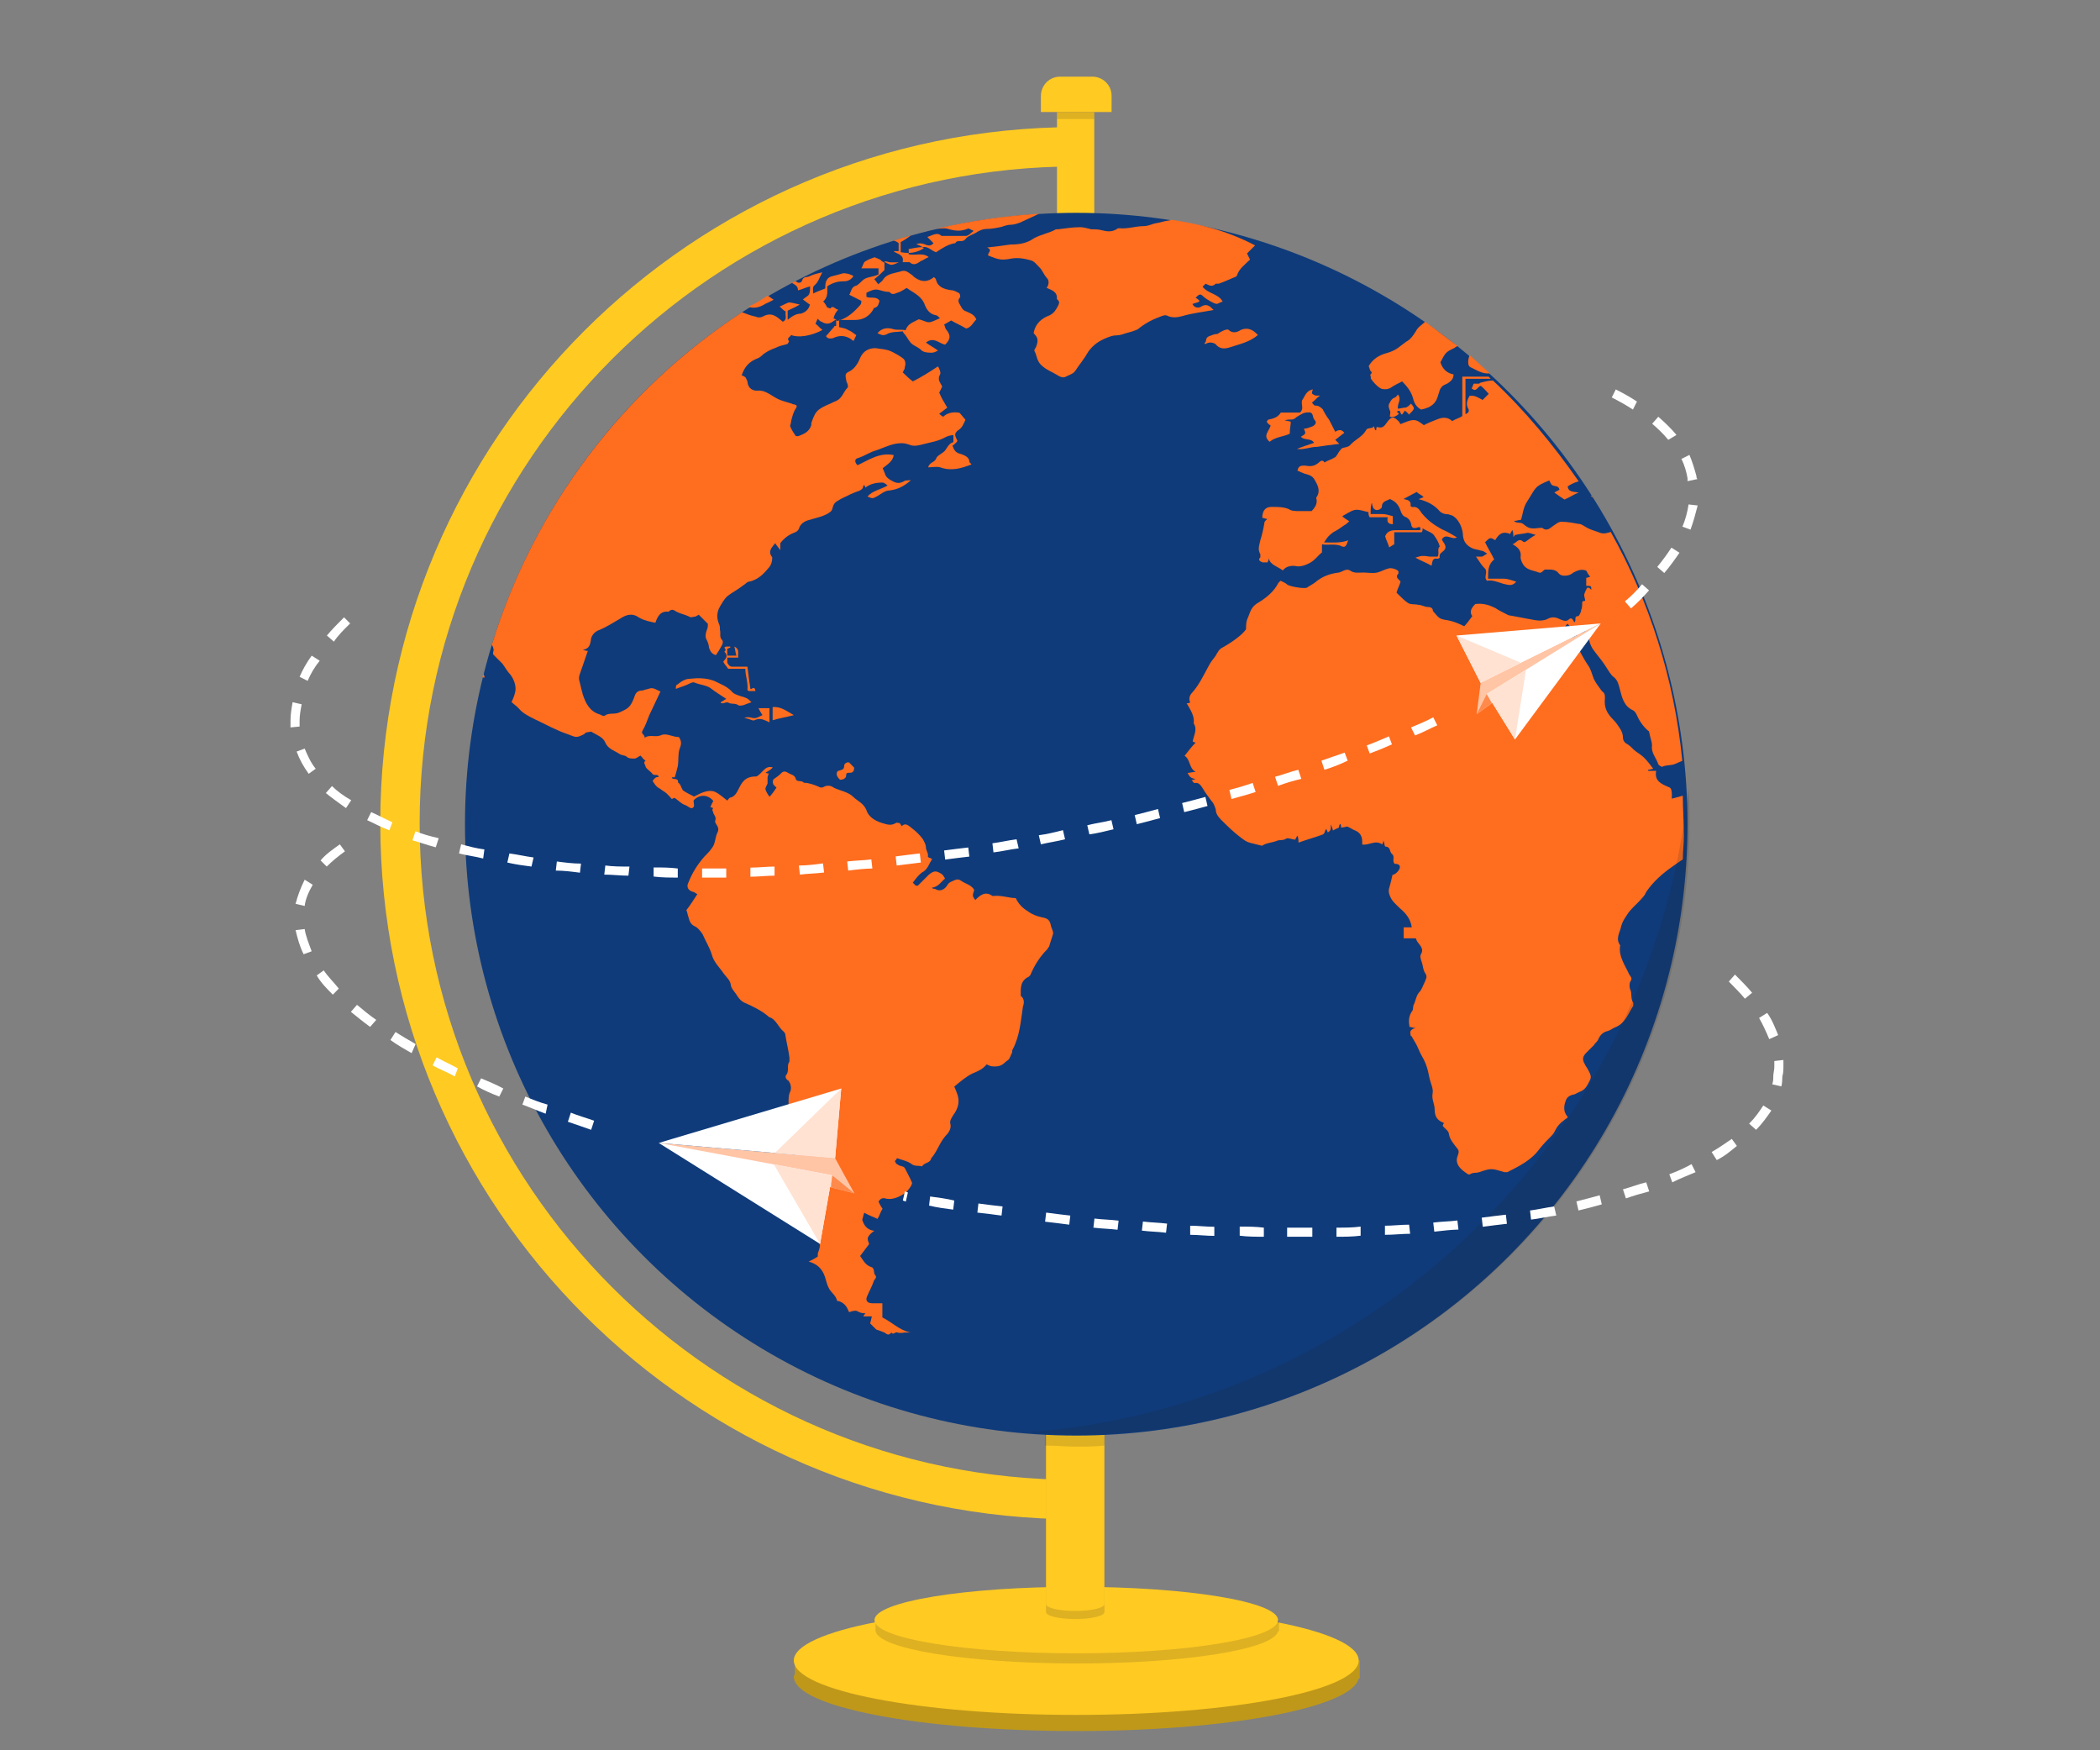 <?xml version="1.0" encoding="utf-8"?>
<!-- Generator: Adobe Illustrator 18.1.1, SVG Export Plug-In . SVG Version: 6.00 Build 0)  -->
<svg version="1.1" id="Layer_1" xmlns="http://www.w3.org/2000/svg" xmlns:xlink="http://www.w3.org/1999/xlink" x="0px" y="0px"
	 viewBox="0 0 1200 1000" enable-background="new 0 0 1200 1000" xml:space="preserve">
<rect x="0" y="0" width="1200" height="1000" fill="#808080" stroke="none"/>
<g id="Layer_1_1_">
	<g>
		<g>
			<path fill="#0095FF" d="M611.5,470.9c-2.3,0.6-4-0.6-5.8-1.7c-0.6-0.6-1.7-0.6-2.9-0.6s-1.2,1.2-1.7,1.2c-2.3,1.2-3.5,4-6.3,4
				c-0.6,0-1.2,0.6-1.7,0c-1.2-0.6-2.9-1.2-4-2.3c-0.6-0.6-0.6-1.7-0.6-2.3c-4.6-0.6-5.2-1.2-6.9-4c2.3,0.6,4,1.7,6.3,0
				c1.7-1.2,3.5,1.7,5.8,0.6c1.7-1.2,4-1.2,6.3-1.7c0.6,1.2,1.2,1.7,2.3,2.9c-0.6-2.3,2.3-2.9,3.5-4.6c0,0.6,0.6,1.7,0.6,1.7
				c4.6,0,8.6,0,13.3,0c-1.2,0.6-1.7,1.2-1.7,1.7c-0.6-1.2-1.2-0.6-2.3,0c-0.6,0-1.7,0.6-2.3,0c-2.3-1.7-5.2-0.6-8.1-1.2
				c0.6,1.2,0.6,1.7,1.2,1.7c2.9,1.2,5.8,3.5,9.8,4c-1.2,0.6-1.7,0.6-2.9,0.6"/>
			<path fill="#0095FF" d="M593.7,475.5c-0.6,0-1.2,0-1.7-0.6c-0.6-0.6-1.2-0.6-1.7-0.6c-0.6-0.6-1.7-0.6-2.3-1.2
				c-0.6-0.6-1.2-1.7-1.2-2.3c-4-0.6-5.2-1.2-6.9-4.6l-1.7-2.9l3.5,0.6c0.6,0,1.2,0,1.7,0.6c1.7,0.6,2.3,0.6,3.5,0s2.9-0.6,4,0
				c1.2,0.6,1.7,0.6,2.3,0c1.7-0.6,2.9-1.2,4.6-1.2c0.6,0,1.2,0,1.7-0.6h1.2l0.6,0.6h1.2l0,0c0.6-0.6,1.2-0.6,1.2-1.2l1.7-4l1.7,4.6
				h16.1l-6.9,6.3l-0.6-1.2c0,0,0,0-0.6,0c-0.6,0.6-2.9,0.6-4,0c-0.6-0.6-1.2-0.6-2.3-0.6c1.7,1.2,4,1.7,6.3,2.3l7.5,1.2l-10.4,2.9
				l0.6-1.2c-0.6,0-0.6,0-1.2-0.6v0.6c-3.5,1.2-5.8-0.6-7.5-2.3c0,0,0,0-0.6,0l0.6,4l-2.3-2.9l0,0c-0.6,0.6-1.2,1.2-1.7,1.7
				c-1.2,1.2-2.3,2.3-5.2,2.9C594.8,475.5,594.2,475.5,593.7,475.5z M587.9,467.4h0.6h1.2l0.6,1.2c0,0.6,0,0.6,0,1.2v0.6
				c0,0,1.2,0.6,1.7,0.6c0.6,0.6,1.7,0.6,2.3,1.2h0.6c1.2,0,1.7-0.6,2.9-1.7c0.6-0.6,1.7-1.7,2.3-2.3l0,0l-1.2-1.7
				c-0.6,0-0.6,0-1.2,0c-1.2,0-2.9,0.6-4,1.2c-1.7,1.2-3.5,0.6-5.2,0c-0.6,0-0.6-0.6-1.2-0.6l0,0
				C588.5,467.4,587.9,467.4,587.9,467.4z"/>
		</g>
		<g>
			<rect x="604" y="64" fill="#FFCA22" width="21.3" height="70.3"/>
		</g>
		<g>
			<path fill="#BF981A" d="M776.4,948.7h-8.1c-20.7-12.7-81.8-21.9-153.3-21.9s-132.6,9.2-153.3,21.9h-7.5v7.5
				c0,0.6-0.6,1.2-0.6,1.7c0,17.3,72,31.1,161.4,31.1c86.5,0,157.3-13.3,161.4-30h0.6v-10.4H776.4z"/>
		</g>
		<g>
			<ellipse fill="#FFCA22" cx="615" cy="948.7" rx="161.4" ry="31.1"/>
		</g>
		<g>
			<g>
				<path fill="#FFCA22" d="M615,868c-219,0-397.7-178.1-397.7-397.7S395.4,72.6,615,72.6v22.5c-206.9,0-375.2,168.3-375.2,375.2
					S408.1,845.5,615,845.5V868z"/>
			</g>
		</g>
		<g>
			<g opacity="0.15">
				<path fill="#231F20" d="M730.3,925.6h-5.8c-15-7.5-58.2-13.3-109.5-13.3c-51.3,0-94.5,5.8-109.5,13.3h-5.2v4.6
					c0,0.6,0,0.6,0,1.2c0,10.4,51.3,19,115.3,19c61.7,0,112.4-8.1,114.7-18.4h0.6v-6.3H730.3z"/>
			</g>
			<g>
				<ellipse fill="#FFCA22" cx="615" cy="925.6" rx="115.3" ry="19"/>
			</g>
		</g>
		<g opacity="0.15">
			<path fill="#231F20" d="M597.7,819v102c0,2.3,7.5,4,16.7,4c9.2,0,16.7-1.7,16.7-4V819H597.7z"/>
		</g>
		<g>
			<path fill="#FFCA22" d="M597.7,814.4v102c0,2.3,7.5,4,16.7,4c9.2,0,16.7-1.7,16.7-4v-102H597.7z"/>
		</g>
		<g>
			<path fill="#FFCA22" d="M634.6,64h-39.8v-9.2c0-5.8,4.6-11,11-11h18.4c5.8,0,11,4.6,11,11V64H634.6z"/>
		</g>
		<g opacity="0.15">
			<path fill="#231F20" d="M597.7,825.9c5.8,0,11,0.6,16.7,0.6s11.5,0,16.7-0.6v-11.5h-34v11.5H597.7z"/>
		</g>
		<g opacity="0.15">
			<rect x="604" y="64" fill="#231F20" width="21.3" height="4"/>
		</g>
		<g>
			<circle fill="#0F3B7A" cx="615" cy="470.9" r="349.3"/>
		</g>
		<g>
			<path fill="#FF6D1F" d="M501.4,147.6c-0.6,0-1.2-0.6-1.7-0.6c-1.7,0.6-3.5,1.2-5.2,2.3c-1.2,0.6-1.2,2.3-2.3,4c4,0,6.9,0,9.8,0
				c0,1.7,0,2.9,0,3.5c-3.5,1.7-6.9,1.2-9.2,3.5c-1.2,1.2-2.3,2.3-3.5,2.9c-2.9,0.6-2.9,3.5-4,5.2c2.3,1.2,4.6,2.3,6.9,3.5
				c0,0.6,0,1.7-0.6,2.3c-3.5,4-7,7.1-11.3,8.6c3.1,0,5.7,0,8.4,0c4,0,7.5-1.7,9.8-5.2c0.6-0.6,0.6-1.7,1.2-1.7
				c2.3-0.6,2.3-2.3,2.9-4c-1.7-2.9-5.2-1.2-7.5-2.3c0-1.2,0-1.7,0-2.3c2.3-1.2,4.6-2.3,6.9-1.7c2.3,0.6,4,1.2,6.3,1.2
				c1.7,2.3,3.5,0.6,5.8,0c1.2-0.6,2.3-1.2,4-2.3c4,2.9,8.6,4.6,10.4,9.8c1.2,2.9,2.9,5.2,6.3,5.8c0.6,0,1.2,0.6,2.3,1.7
				c-2.9,1.2-4.6,2.3-6.3,2.3c-1.7,0-3.5-1.2-5.8-1.7c-2.9,1.7-6.3,2.3-7.5,6.3c-2.3-0.6-4.6,0-6.9-0.6c-3.5-1.2-6.9-0.6-9.2,2.3
				c1.7,0.6,2.9,1.7,5.2,0.6c2.9-1.7,6.3-1.2,9.2-1.7c0.6,1.2,1.2,1.7,1.7,2.3c1.2,1.7,2.3,4,4,5.2c1.7,1.2,3.5,1.7,5.2,3.5
				c1.7,1.2,4,1.2,5.8,1.2c1.2,0,2.3-0.6,3.5-1.2c-2.3-1.7-4.6-2.9-6.9-4.6c4.6-3.5,7.5,0.6,11,1.2c2.9-2.9,3.5-5.2,0.6-8.6
				c-0.6-0.6-0.6-1.7-1.2-2.9c1.2-0.6,2.9-1.7,4-2.3c2.9,1.7,5.8,2.9,8.6,4.6c2.9-0.6,4-3.5,5.8-5.2c-1.2-2.9-3.5-3.5-5.8-4.6
				c-2.3-0.6-2.9-2.9-4-4.6c-0.6-1.2-0.6-2.3,0.6-3.5c0-0.6,0-1.7-0.6-2.3c-1.2-0.6-2.9-1.7-4.6-1.7c-4-0.6-7.5-1.7-8.6-5.8
				c0-0.6-0.6-1.2-1.2-1.7c-3.5,2.9-6.9,2.9-10.4,0.6c-1.2-0.6-1.7-1.7-2.9-2.3c-1.7-1.2-2.9-2.3-5.2-1.7c-3.5,1.2-8.1,1.2-10.4,4.6
				c-0.6,1.2-1.7,1.7-2.9,2.9c-0.6-0.6-1.2-1.7-2.3-2.9c2.3-1.7,4-3.5,5.8-5.2c0-2.1,0-3.2,0-4.2c-0.6-0.4-1.2-0.7-1.7-1
				C503.2,148.1,502,148.1,501.4,147.6z"/>
			<path fill="#FF6D1F" d="M477.8,183c0,1.1,0,2.1,0,3.2c-0.6,0-1.2,0-1.2,0.6c-1.7,1.7-2.9,3.5-4.6,5.2c0.6,1.2,1.7,1.7,4,1.2
				c3.5-1.7,6.9-1.7,10.4,0.6l0.6,0.6c0,0,0.6,0,0.6,0.6c0.6-1.2,1.2-2.3,1.7-3.5c-1.7-1.2-2.9-2.3-4.6-2.9
				c-1.7-1.2-3.5-1.2-5.2-1.7c0-1.6,0-2.7,0-3.8c-0.4,0.1-0.8,0.2-1.2,0.3C478.2,183.2,478,183.1,477.8,183z"/>
			<path fill="#FF6D1F" d="M477.2,182.7c0.2,0.1,0.4,0.2,0.6,0.3c0-0.1,0-0.2,0-0.3C477.6,182.7,477.4,182.7,477.2,182.7z"/>
			<path fill="#FF6D1F" d="M479,176.9c-1.7,0-2.9-2.9-4.6-0.6c0,0-1.2-0.6-1.7-0.6c-0.6-1.2-1.2-2.3-2.3-3.5
				c2.9-2.3,2.3-5.8,2.3-8.6c3.5-2.3,6.3-2.9,9.8-2.9c2.3,0,4-1.2,5.2-2.9c-1.7-1.2-4-1.7-5.8-1.7c-2.3,0.6-4,1.2-6.3,1.7
				c-2.9,0.6-4,2.9-4,5.8c0,0.6,0,1.2,0,1.2c-2.9,1.2-4.6,1.7-6.9,2.9c0-1.7-0.6-3.5,0.6-4.6c2.3-1.7,2.9-4.6,4.6-7.5
				c-2.9,0.6-5.2,1.2-7.5,2.3c-1.2,0.6-3.5,0-4,2.3c-0.6,1.7-2.3,1.7-3.5,0.6c0,0-0.2,0-0.4-0.2c-0.7,0.3-1.3,0.7-2,1
				c1.6,1,3.5,1.7,3.5,4.3c2.3-0.6,4.6-1.7,6.9-2.3c0,1.7,0,3.5-0.6,4.6s-2.3,1.7-3.5,2.9c1.7,1.2,2.9,2.3,4,2.9
				c-0.6,2.9-2.9,4.6-5.2,5.2c-2.9,0-5.2,1.7-7.5,3.5c0-2.3,0-3.5,0-5.2c2.3-1.2,4-1.7,6.9-3.5c-2.9-0.6-4.6-1.2-6.3-1.2
				c-1.7,0.6-3.5,1.7-5.2,2.3c1.2,1.2,2.3,2.3,3.5,2.9c-0.6,1.7,1.2,4.6-1.7,5.8c-3.5-2.9-6.3-5.8-11.5-2.9c-1.2,0.6-2.9,0.6-4,0
				c-2.6-0.5-5.2-1.5-7.8-2.5c-67.6,44.2-118.9,111.3-143,190.1c0.5,0.6,0.9,1.5,0.9,2c0.6,1.7-0.6,1.7,0,3.5
				c1.7,1.7,3.5,3.5,5.2,5.2c1.7,2.3,2.9,4.6,4.6,6.3c1.7,2.3,2.9,5.2,2.9,8.1c0,2.3-1.2,5.2-2.3,7.5c1.2,1.2,2.9,2.3,4,3.5
				c2.3,2.9,5.8,4.6,9.2,6.3c6.3,2.9,12.1,6.3,19,8.6c4.6,1.7,4.6,2.3,9.2,0c0.6-0.6,1.2-1.2,2.3-1.2c0.6,0,1.7-0.6,2.3,0
				c2.9,1.7,6.3,2.9,7.5,5.8c1.7,4,5.2,4.6,8.6,6.9c1.2,0.6,2.9,0.6,3.5,1.2c1.2,1.2,2.9,1.2,4.6,1.2c1.2,0,2.3-1.2,3.5-1.7
				c1.2,1.2,1.7,2.3,2.9,2.9c-1.7,1.2,0,2.3,0,3.5c0.6,1.2,2.3,2.3,3.5,3.5c1.2,2.3,3.5,0,4,2.3c-1.7,0-2.3,0.6-3.5,2.3
				c1.2,1.7,1.7,2.9,3.5,4c1.2,0.6,2.3,1.7,3.5,2.3c1.7,1.2,2.9,2.9,4,4c1.2-0.6,1.2-0.6,1.7-0.6c1.7,1.2,4,3.5,5.8,4s4,3.5,5.2,0.6
				c0-1.7-0.6-2.9,0-3.5c2.9-2.9,7.5-3.5,11,0.6c-0.6,1.2-1.2,2.3-1.7,3.5c0.6,0,1.2,0.6,1.7,0.6c-1.2,1.2,0,1.7,0,2.9
				c0.6,1.2,1.7,2.3,1.2,4c-0.6,1.2,0.6,2.3,1.2,3.5c0.6,1.2,0.6,2.3,0,3.5c-1.2,2.3-1.2,5.2-2.3,7.5c-1.2,2.3-3.5,4.6-5.2,6.3
				c-4,4.6-6.9,9.2-9.2,15c-1.2,2.3,0,4.6,2.9,5.2c0.6,0,1.7,1.2,2.3,1.2c-2.3,3.5-4,6.3-6.3,9.2c0.6,1.2,0.6,2.3,1.2,4
				c0.6,2.3,1.2,4,3.5,5.2c1.7,0.6,3.5,2.9,4.6,4.6c1.7,4,4,7.5,5.2,11.5c1.2,4.6,4.6,7.5,6.9,11c1.7,2.3,3.5,3.5,4,6.3
				c0,1.7,1.7,3.5,2.9,5.2c1.7,2.9,3.5,4.6,5.2,5.2c5.2,2.3,9.8,4.6,13.8,8.1c4,1.2,5.2,5.8,8.1,8.1c0.6,0.6,1.2,1.2,1.2,2.3
				c0.6,4,1.7,8.1,2.3,12.7c0,0.6,0,1.7,0,2.3c-1.7,2.3,0,5.2-1.7,7.5c-1.2,1.2,0,2.9,1.2,3.5c1.7,2.3,1.7,5.2,0.6,6.9
				c-0.6,1.7-0.6,3.5-0.6,5.2c0,4.6,0,9.2,1.2,13.3c0.6,2.3,0.6,5.2,1.2,7.5c1.2,3.5,1.7,6.9,1.7,10.4c0,2.3,0,5.2,0,7.5
				c0,1.7,1.2,4-1.2,5.2c0.6,3.5-1.2,6.9,2.3,9.8c0.6,0.6,1.2,2.3,0.6,2.9c-1.2,1.7-1.2,2.9,0,4.6c0.6,1.7,0.6,2.9,2.3,4.6
				c2.3,2.3,4.6,4.6,6.9,6.9c-1.7,1.7-2.3,4,0.6,5.8c1.2,1.2,2.3,2.3,2.3,3.5c0,1.2-0.6,2.9-1.2,4.6c0,0.6,0,1.7,0,1.7
				c-1.7,1.2-2.9,1.7-5.2,2.9c6.3,1.7,8.6,5.8,9.8,10.4c0.6,2.3,1.2,4,2.3,5.8c1.2,1.7,3.5,3.5,4,5.8c0,0.6,0.6,0.6,1.2,0.6
				c3.5,1.2,4.6,3.5,5.8,6.3c1.7-0.6,3.5-1.2,4.6-0.6c1.2,0.6,2.3,1.2,4,1.2c1.2,0,2.9,0.6,4.6,1.2c-0.6,1.7-0.6,2.9-1.2,4.6
				c1.2,1.2,2.3,2.3,3.5,3.5c1.7,0.6,3.5,1.2,4.6,1.7c1.2,0.6,2.3,2.3,4,0c1.2,1.7,2.3-0.6,3.5,0c1.7,0.6,3.5,0,4.6,0
				c1.2,0,1.7,0,2.9,0c-6.3-1.2-10.4-5.8-16.1-8.6c0-2.3,0-5.2,0-8.1c-1.2,0-1.7,0-2.9,0c-1.2,0-1.7,0-2.9,0c-2.9,0-4-1.7-2.9-4
				c1.2-2.9,2.9-5.8,4-9.2c0.6-0.6,1.7-1.7,0.6-2.9c-1.2-1.2,0-4-2.3-4.6c-3.5-1.2-4.6-4-6.3-6.3c1.7-2.3,3.5-4.6,5.2-6.9
				c-0.6-1.2-1.2-2.9-0.6-4s1.7-2.3,3.5-3.5c-5.2-0.6-6.3-4.6-6.9-6.3c0.6-1.7,0.6-2.9,1.2-4c2.9,1.7,5.2,2.3,7.5,3.5
				c1.2-1.7,1.7-4,2.9-5.8c-1.2-1.7-1.7-2.9-2.3-4c1.2-2.3,2.9-2.3,4.6-1.7c4,0.6,7.5-1.2,11-3.5c1.2-1.2,4-4.6,3.5-5.8
				c-1.2-2.9-2.9-5.8-4-8.1c-0.6-1.2-2.3-1.2-3.5-1.7c-0.6-0.6-1.2-0.6-1.7-1.2c0,0,0-0.6-0.6-1.2c0.6-0.6,1.2-1.2,1.2-1.7
				c3.5,1.2,6.3,1.7,8.6,3.5c1.7,1.2,3.5,0.6,5.8,1.2c1.2-2.3,4.6-1.7,5.2-4.6c3.5-4,4.6-8.6,8.1-12.7c1.7-1.7,3.5-4,2.9-6.9
				c-0.6-1.7,0.6-3.5,1.7-5.2c2.9-4,4-8.1,1.7-13.3c-0.6-1.2-0.6-1.7-1.2-2.9c3.5-2.9,6.9-5.8,10.4-7.5c2.9-1.2,5.8-2.3,8.1-5.2
				c1.2,0.6,2.3,1.2,4,1.2c1.2,0,2.9,0,4-0.6c1.7-0.6,2.9-2.3,4-2.9c1.2-0.6,1.7-2.9,2.3-4c0.6-0.6,0-1.7,0.6-2.3
				c4-7.5,4.6-16.1,5.8-24.2c0.6-1.7,1.2-4.6-1.2-6.3c0-4-0.6-8.6,4.6-11c0.6-0.6,1.2-1.2,1.2-1.7c2.3-5.2,5.2-9.8,9.2-13.8
				c0.6-0.6,0.6-1.2,1.2-1.7c0.6-2.3,1.7-5.2,2.3-7.5c0-1.2-0.6-2.3-1.2-4c-0.6-3.5-1.7-4.6-5.2-5.2c-2.9-0.6-5.8-1.7-8.1-3.5
				c-2.9-1.7-5.2-4-6.9-7.5c-4,0-8.1-1.7-12.7-1.2h-0.6c-4-2.9-6.9-0.6-9.8,2.3c-1.7-2.3-1.7-2.3-0.6-5.8c-1.7-2.9-5.2-3.5-7.5-5.2
				s-4,0-5.8,0.6c-1.2,0.6-1.7,1.2-2.3,2.3c-1.7,2.3-4,3.5-6.9,1.7c-0.6,0-1.2,0-1.7-0.6c4-0.6,5.2-3.5,7.5-5.2
				c-0.6-1.2-1.2-2.3-2.3-2.9c-2.9-1.7-4-1.7-6.9,0.6c-2.3,2.3-4,4-6.3,6.3c0,0-0.6,0-1.2,0c-0.6-0.6-1.2-1.2-1.7-1.7
				c1.7-2.3,3.5-4.6,5.2-5.8c3.5-1.7,4-5.2,5.8-7.5c-0.6-1.2-2.9-0.6-2.3-2.3c0-1.7-1.2-2.9-1.2-4.6s-1.2-3.5-1.7-4.6
				c-1.7-2.3-4-4.6-6.3-6.3c-1.7-1.2-3.5-3.5-5.8-1.2c-0.6-0.6-0.6-1.2-1.2-1.7c-0.6,0-1.7-0.6-2.3,0c-2.9,1.7-5.2,0.6-7.5,0
				c-4-1.2-8.1-3.5-9.2-7.5c-1.7-4-5.2-5.2-7.5-7.5c-2.9-2.9-7.5-3.5-11-5.2c-1.7-1.2-3.5-1.7-5.8-0.6c-0.6,0.6-2.3,0.6-2.9,0
				c-2.9-1.2-5.8-2.3-8.6-2.3c-1.2-1.7-4,0-4.6-2.3s-2.9-2.3-4.6-3.5c-2.9-1.7-3.5,0.6-5.2,1.7c-0.6,0.6-1.7,1.2-2.3,1.7
				c-1.2,0.6-1.2,2.3-0.6,3.5c0.6,0.6,1.2,1.2,1.7,1.7c-1.2,1.7-2.3,3.5-4,5.2c-1.2-1.7-2.3-3.5-2.3-4.6c0-0.6,0.6-1.7,1.2-2.9
				c0-1.2,0-2.3,0-3.5c0-0.6,0.6-1.7,0.6-2.3c-0.6,0-1.2,0-1.7-0.6c0.6,0,4-2.3,4-2.9c-4.6-1.2-5.8,3.5-9.2,5.2
				c-5.2,0-7.5,1.7-9.8,6.3c-1.2,2.3-2.3,5.2-5.2,5.8c-0.6,0-1.2,1.2-1.7,1.7c-2.3-1.7-4.6-4-7.5-5.2c-4-1.2-8.1,1.2-11.5,2.9
				c-2.3-1.2-4.6-2.3-6.3-3.5c-1.2-1.7-1.2-3.5-2.9-4.6c0.6-2.9-3.5-1.2-3.5-2.9c0.6,0,1.2,0,1.7,0c0.6-2.3,1.2-4,1.7-6.3
				c0.6-3.5,0-7.5,1.2-10.4c1.2-2.9,0.6-4.6-0.6-6.3c-3.5,0-6.9-2.3-9.8-1.2c-3.5,1.7-6.9-0.6-9.8,1.7c0.6-1.7-2.3-2.3-1.2-4
				c1.7-2.9,2.9-6.3,4-9.2c2.3-4.6,4-8.6,6.3-13.3c-4.6-2.3-4.6-2.3-8.1-1.2c-0.6,0-1.7,0.6-2.3,0.6c-2.9,0-4,1.7-4.6,4
				c-2.3,5.8-3.5,6.3-8.6,8.6c-2.9,1.2-5.8,0-8.1,1.7c-0.6,0.6-1.7,0-2.9-0.6c-5.8-1.7-8.1-6.3-9.8-11.5c-0.6-2.3-1.2-4.6-1.7-6.9
				c-0.6-1.7-0.6-2.9,0-4.6c1.7-4.6,2.9-8.6,4.6-13.3c-1.2,0-2.3-0.6-2.9-0.6c2.9-0.6,4-1.7,4.6-5.2c0-2.3,1.7-5.2,5.2-6.3
				c4-1.7,7.5-4,11.5-6.3c3.5-2.3,6.9-3.5,11-0.6c2.9,1.7,6.3,2.3,9.2,2.9c1.2-3.5,2.9-6.9,7.5-6.3c1.7-1.7,2.9-1.2,4.6,0
				c2.3,1.2,5.2,1.7,7.5,2.9c0.6,0.6,1.7,0,2.3,0c1.2,0,1.7-0.6,2.9-1.2c1.7,1.7,3.5,3.5,5.2,5.2c0,1.2,0,2.3-0.6,3.5
				c-0.6,1.7-1.2,4,0,5.8c0.6,1.2,1.2,2.9,1.2,4c0.6,2.3,1.7,4,4,4.6c1.2-1.7,2.3-3.5,3.5-5.8c0.6-1.2,0.6-2.3,0-2.9
				c-1.7-1.7-0.6-3.5-1.2-5.8c0-1.2,0-2.3-0.6-3.5c-1.2-2.9-1.2-5.8,0-8.6c1.2-2.3,2.9-5.2,4.6-6.9c2.9-2.3,6.3-4,9.2-6.3
				c1.2-0.6,2.3-2.3,4-2.3c4.6-1.2,7.5-4,10.4-7.5c1.7-1.7,2.3-4,2.3-6.3c-2.9-3.5,0-5.8,1.7-8.1c0.6,1.2,1.7,2.3,2.9,4
				c0-1.7,0-3.5,0-4c2.3-2.9,4.6-4.6,7.5-5.8c1.7-0.6,2.9-1.2,3.5-3.5c1.2-2.3,3.5-3.5,5.8-4c3.5-1.2,7.5-1.7,11-4
				c0.6-0.6,1.2-0.6,1.7-1.7c1.2-4,1.2-4,5.2-6.3c3.5-1.7,6.9-3.5,10.4-4.6c1.2-0.6,2.3-1.2,2.3-2.9c0,0,0.6,0,0.6-0.6
				c0,0.6,0.6,1.2,0.6,1.7c2.9-2.3,6.3-2.9,9.8-2.9c0.6,0,1.7,0.6,2.9,1.7c-4,2.3-8.6,2.9-11.5,6.3c2.9,1.2,2.9,1.2,5.2,0
				c2.3-1.2,4.6-3.5,7.5-3.5c4.6-0.6,8.1-2.3,12.1-5.8c-1.7,0-3.5,0-4,0.6c-2.3,1.2-4,1.2-6.3,0c-2.3-1.2-4-2.3-4.6-4.6
				c-0.6-1.2-0.6-1.7-1.2-2.9c2.9-2.3,5.8-4,6.3-7.5c-8.1-1.7-14.4,2.9-20.7,5.8c-1.7-1.7-1.7-3.5,0-4c4-1.2,6.9-3.5,11-4.6
				c6.3-2.3,9.2-4,14.4-4c1.7,0,3.5,0.6,5.2,1.2c2.3,0.6,4.6,0,6.9-0.6c4.6-1.2,8.6-1.7,12.7-4c1.2-0.6,2.9-1.2,4.6-1.2
				c0,1.2,0,2.3,0,4c-2.3,0.6-3.5,2.9-4.6,4.6c-1.2,1.7-4.6,2.9-5.2,4.6c-0.6,2.3-4,2.3-4.6,5.2c2.3,0,4.6-0.6,6.9,0
				c6.3,2.3,12.1,0.6,17.9-1.7c-0.6-0.6-1.2-1.2-1.2-1.2c0-2.9-2.9-4-4.6-4.6c-2.3-0.6-3.5-1.2-4.6-3.5c0,0,0-0.6-0.6-1.2
				c1.2-1.2,2.3-1.7,2.9-2.9c-1.7-3.5-1.7-4,0-5.8c2.9-1.7,3.5-4,4.6-6.3c-1.2-1.2-2.3-2.9-3.5-4c-3.5-0.6-6.9,0-9.2,2.3
				c-1.2-0.6-1.7-1.2-2.3-1.7c1.7-1.2,2.9-2.3,4.6-3.5c-1.7-2.9-3.5-5.8-4.6-8.6c0.6-1.2,1.2-2.3,1.7-3.5c-1.2-2.3-2.9-4-1.2-6.9
				c0.6-1.2-0.6-3.5-1.2-4.6c-5.2,3.5-9.8,6.3-14.4,8.6c-2.3-1.7-4-3.5-5.8-5.2c0,0,0.6-0.6,0.6-1.2c0.6-0.6,0.6-1.2,0.6-1.7
				c0.6-1.7,0.6-4-1.2-5.2c-2.3-1.7-4.6-2.9-6.9-4c-2.9-1.2-5.8-1.2-8.6-1.7c-4,0-6.9,1.7-8.6,5.2c-1.2,2.9-2.9,6.3-6.3,8.1
				c-2.9,1.2-2.3,2.3-1.7,5.8c0.6,1.2,1.2,2.9,0.6,3.5c-2.3,2.3-2.9,5.8-6.3,7.5c-1.7,0.6-3.5,1.7-5.2,2.3c-6.3,2.9-6.9,4-9.2,10.4
				c0,0.6,0,0.6,0,1.2c-1.2,4-4.6,5.2-7.5,6.3c-0.6,0-1.7,0-1.7-0.6c-1.2-1.7-2.3-3.5-2.9-5.2c0-0.6,0.6-1.7,0.6-2.9
				c0.6-2.3,1.2-5.2,2.9-7.5c0.6-1.2,0-1.7-0.6-1.7c-0.6-0.6-1.2,0-1.7-0.6c-3.5-1.2-6.9-1.7-10.4-4c-2.9-1.7-5.8-4-9.8-3.5
				c-2.3,0-4.6-1.2-5.2-4c0-1.2-0.6-2.3-1.2-3.5c-0.6-0.6-1.7-1.2-2.3-1.2c1.7-5.2,4.6-8.1,9.2-9.8c1.7-0.6,2.9-2.3,4-2.9
				c1.7-1.2,4-2.3,5.8-2.9c2.3-1.2,4.6-1.7,6.9-2.3c0.6,0,1.2-1.7,1.2-1.7c-1.7-1.7,0.6-2.3,1.2-3.5c4,1.7,11.5,0.6,17.9-2.9
				c-1.7-1.2-2.9-2.9-4-3.5c0.6-1.2,0.6-1.7,1.2-2.9c1.2,1.2,1.7,1.7,2.3,1.7c1.7,1.2,4,1.7,6.3,0c0.6-0.6,1.2-0.6,1.7-1.2
				c0,0,0.2,0,0.5,0c-0.7-0.3-1.3-0.6-1.7-0.6C476.7,179.8,477.8,178.1,479,176.9z"/>
			<path fill="#FF6D1F" d="M479.5,183c0.3-0.1,0.6-0.2,0.8-0.2c-0.3,0-0.5,0-0.8,0C479.5,182.8,479.5,182.9,479.5,183z"/>
			<path fill="#FF6D1F" d="M505.5,149.3c0,0.1,0,0.2,0,0.4c0.9,0.5,1.9,1,2.9,1.4c1.7,0.6,3.5-0.6,5.2-1.2c-1.6,0-3.1,0-4.6,0
				C507.8,149.9,507.2,149.3,505.5,149.3z"/>
			<path fill="#FF6D1F" d="M534.9,144.1c3.5-2.3,6.9-4.6,11-5.2c1.2-2.3,4,0,5.8-2.3c1.2-1.7,3.5-2.3,5.8-3.5c1.7-1.2,4-2.3,6.3-2.3
				c2.9,0,5.8-0.6,8.6-1.2c1.7-0.6,3.5-1.2,5.2-1.2s3.5-0.6,5.2-1.2c3.4-1.5,7.1-3.3,11-5.1c-19.9,1.2-39.4,4.1-58.3,8.5
				c0,0.1,0.1,0.1,0.1,0.1c1.7,0,4-0.6,5.8,0c4,1.2,7.5,1.7,11.5,0c0.6-0.6,1.7,0.6,3.5,1.2c-1.7,1.2-2.9,2.9-4.6,2.9
				c-4.6,0-9.2,0-13.8,0c-2.3-2.3-4.6-0.6-8.1,0.6c1.2,1.2,2.3,2.3,3.5,3.5c-1.2,1.7-2.9,1.7-5.2,0.6c-1.7-0.6-2.9-0.6-4.6,0
				c1.4,0.5,2.5,1,3.7,1.7c0.1,0,0.2,0,0.3,0C530.3,140.6,532.6,143.5,534.9,144.1z"/>
			<path fill="#FF6D1F" d="M519.3,144.5c3.4-0.1,6.2-1.1,8.6-2.7c-0.3-0.2-0.6-0.4-0.9-0.6c-2.3,0-5,0.6-7.8,1.1
				C519.3,143.2,519.3,143.8,519.3,144.5z"/>
			<path fill="#FF6D1F" d="M514.7,144.1c0-1.7,0-3.5,0-5.8c1.9-1,3.9-2.3,5.8-3.8c-3.3,0.9-6.5,1.9-9.8,2.9c0.9,0.3,1.8,0.7,2.8,1.5
				c0,1.2,0,2.9,0,4.6c-1.2,0-2.3,0-2.9,0c1.7,1.7,6.3,1.7,5.2,6.3c-0.6,0-1.7,0-2.3,0c0,0,0,0,0,0c2,0,4.1,0,6.3,0
				c2.3,2.3,4.6,0.6,6.3-0.6c1.7-0.6,2.9-1.7,4.6-2.3c-3.5-2.9-8.1-0.6-11.5-1.7c0-0.3,0-0.5,0-0.7
				C517.9,144.5,516.4,144.4,514.7,144.1z"/>
		</g>
		<g>
			<g>
				<path fill="#FF6D1F" d="M742.9,235.7c-3.5,0-6.9,0-11,0c-1.7,2.9-4.6,3.5-6.9,4c-0.6,0-0.6,0.6-1.2,1.2c0.6,1.2,1.7,1.7,2.3,2.3
					c-1.2,3.5-4.6,5.8-0.6,9.2c3.5-2.9,8.1-2.9,11.5-4.6c0-2.9,0.6-5.2,0.6-6.9c-0.6,0-1.7-0.6-3.5-0.6c2.3-1.2,4,0,5.8-1.2
					c1.2-1.2,3.5-2.3,4.6-2.9c1.2-0.6,2.9-0.6,4-0.6c2.3,0.6,1.2,2.9,2.9,4.6c1.2,1.2,0,2.9-1.7,3.5c-1.7,0.6-2.9,1.2-4.6,1.2
					c1.2,2.9,1.2,2.9-1.7,4.6c1.7,2.3,5.8,0.6,7.5,3.5c-3.5,1.2-6.9,2.3-9.8,3.5c4,0.6,7.5-1.2,11.5-1.2c4-0.6,8.1-1.2,12.7-1.7
					c-0.6-0.6-1.7-1.7-2.3-2.3c1.7-1.2,3.5-2.9,5.2-4c-1.7-2.3-3.5-1.7-5.2-0.6c-1.2-2.3-2.3-4.6-3.5-6.9c-0.6-0.6-3.5-5.2-3.5-5.8
					c-1.2-1.2-2.3-2.3-4.6-2.3c-0.6,0-1.2-1.2-1.7-1.7c1.7-1.2,2.9-2.9,4.6-4c-0.6,0-1.7,0-2.3,0s-1.7-0.6-2.3-1.2
					c0-0.6,0-1.2,0.6-2.3c-4,0.6-4.6,4-6.3,6.3C743.5,231.7,745.2,233.4,742.9,235.7z"/>
			</g>
			<g>
				<path fill="#FF6D1F" d="M688.2,196c0,0,0,0,0.6,0.6c1.7-1.2,4-1.2,5.8,0c2.3,2.9,5.2,2.9,8.6,1.7c5.2-1.7,11-2.9,15.6-6.9
					l-0.6-0.6c-2.3-2.3-5.2-4-9.2-2.3c-1.7,1.2-4.6,2.3-6.9,0c-0.6-0.6-2.3,0-3.5,0.6c-1.2,0.6-2.3,1.2-2.9,1.7
					c-1.7,0-2.9,0.6-4.6,1.2C688.2,193.1,689.9,195.4,688.2,196z"/>
			</g>
			<g>
				<path fill="#FF6D1F" d="M412.1,401.7c1.7,0.6,2.9-1.2,4.6,0c1.2,0.6,3.5,0,5.2,1.2c0.6,0.6,2.3,0,2.9,0c1.7-0.6,2.9-1.2,4.6-1.7
					c-2.3-2.3-2.3-2.3-6.3-3.5c-1.7-0.6-4-1.2-5.2-2.9c-2.9-2.9-6.3-4-9.8-5.8c-4.6-1.7-9.2-1.7-13.8-1.2c-2.9,0-5.2,1.7-7.5,3.5
					c-0.6,0-0.6,1.2-0.6,2.3c2.9-1.2,5.2-1.7,7.5-2.9c1.2-0.6,2.3-1.2,3.5-0.6c2.9,1.2,5.8,1.2,8.6,2.9c2.9,2.3,5.8,4,9.2,6.3
					c-1.2,0.6-1.7,1.2-2.9,1.7C411.5,401.7,412.1,401.7,412.1,401.7z"/>
			</g>
			<g>
				<path fill="#FF6D1F" d="M798.8,225.4c-0.6,0.6-1.2,1.7-1.7,1.7c-1.7,0.6-2.3,1.7-2.9,2.9c-1.2,1.7-0.6,2.9,0,4.6
					c0.6,0.6,0,2.3,0,3.5c2.3,0.6,4-0.6,5.2-1.7c-0.6-0.6-0.6-0.6-1.2-1.2c2.3-1.7,1.7,1.2,2.9,1.7c0.6-0.6,1.2-1.7,1.7-2.3
					c0.6,0.6,1.7,1.2,2.3,2.3c3.5-3.5,3.5-3.5,1.2-6.3c-1.2,1.2-2.3,2.3-3.5,2.3s-2.9,0.6-4,0.6
					C798.3,230.5,801.2,228.2,798.8,225.4z"/>
			</g>
			<g>
				<path fill="#FF6D1F" d="M416.1,382.1c3.5,0,6.9,0,9.8,0c0,4,1.7,8.1,1.2,12.1c0,0,0,0,0.6,0.6c1.2,0,2.3,0,4,0
					c-0.6-3.5-2.3-0.6-2.9-1.2c-0.6-4-1.2-8.6-1.7-12.7c-2.9,0-5.8,0-8.6,0c-1.7,0-2.3-1.2-2.9-2.3c0-0.6,0-1.7,0-2.9
					c2.3,0,4.6,0,6.3,0c-0.6-2.3,1.2-4.6-2.3-6.3c0.6,1.7,0.6,3.5,1.2,5.2c-2.3,0-3.5,0-5.2,0c0-1.7,0-2.9,0-4
					c0.6,0,1.2-0.6,1.7-0.6v-0.6c-0.6,0-1.2,0-1.7,0s-1.2,0-1.7,0.6c0.6,0.6,1.2,1.7,0,2.3c2.9,2.9,0,4.6-0.6,5.8
					C413.8,379.3,415,380.4,416.1,382.1z"/>
			</g>
			<g>
				<path fill="#FF6D1F" d="M441.5,404c0,2.9,0,5.2,0,7.5c4-1.2,7.5-1.7,12.1-2.9C449.6,406.3,446.1,403.5,441.5,404z"/>
			</g>
			<g>
				<path fill="#FF6D1F" d="M431.1,411.5c3.5-1.7,5.8,0,8.6,1.2c0-2.9,0-5.8,0-8.1c-2.3,0-4,0-6.3,0c0.6,1.2,1.2,2.3,2.3,4
					c-1.7,0.6-2.9,1.7-4.6,1.7s-3.5-1.2-5.8,0C428.2,410.4,430,412.1,431.1,411.5z"/>
			</g>
			<g>
				<path fill="#FF6D1F" d="M485.3,435.7c-1.2-0.6-2.9,0.6-2.9,1.7c0,2.3-1.2,2.3-2.9,2.9c-1.2,0-1.7,1.7-1.2,2.9s1.2,1.7,1.7,2.3
					c2.3,0,3.5-1.2,3.5-2.3c0-1.7,0.6-1.7,2.3-1.7c1.7,0,2.3-1.2,2.3-2.9C487,437.5,485.9,436.3,485.3,435.7z"/>
			</g>
			<g>
				<g>
					<path fill="#FF6D1F" d="M840.3,209.8c3.5,1.7,6.9,4,11,3.5c-4-3.5-7.5-6.9-11.5-10.4C838.6,205.8,838.6,209.2,840.3,209.8z"/>
				</g>
				<g>
					<path fill="#FF6D1F" d="M953.3,449.6c-4-1.7-8.1-3.5-6.9-9.2c-1.7,0-2.9,0-4.6,0v-0.6c1.2,0,2.3-0.6,2.9-0.6
						c-1.7-2.3-3.5-4.6-5.2-6.3c-1.2-1.2-2.9-2.3-4.6-3.5c-1.7-1.2-2.9-2.9-4.6-4c-1.2-0.6-2.9-1.7-2.9-4c0-1.7-0.6-3.5-1.7-5.2
						s-2.3-3.5-4-5.2c-3.5-3.5-5.2-6.9-4.6-12.1c0-1.7,0-2.9-1.7-4c-1.7-2.3-3.5-4.6-4.6-6.9c-1.2-2.9-1.7-5.8-3.5-8.1
						c-4.6-6.9-7.5-15-13.3-21.3c0.6-1.2,1.2-1.7,1.7-2.3c2.9,3.5,5.2,5.8,7.5,9.2c1.2-2.3-0.6-5.2,2.3-6.9c0.6,1.7,1.7,4,2.3,5.8
						c0.6,3.5,1.7,5.8,4,8.6c2.3,2.9,4.6,5.8,6.3,8.6c1.2,1.7,2.3,4,4,5.2c2.3,1.7,2.9,4.6,3.5,6.9c1.2,4.6,2.3,9.8,7.5,12.1
						c1.2,0.6,1.7,1.7,2.3,2.9c1.7,4,4.6,7.5,6.9,9.2c0.6,3.5,1.7,5.8,1.7,8.1c-0.6,4,2.3,6.9,3.5,10.4c0,0.6,1.7,1.7,2.3,1.7
						c2.3-1.2,5.2-0.6,7.5-1.7c1.2-0.6,2.9-1.2,4-1.7c-4.6-47.3-19-91.6-40.9-130.8c-1.7,0.6-4,1.2-5.8,0.6
						c-2.9-1.2-5.8-1.7-8.6-3.5c-1.2-0.6-2.3-1.7-4-1.7c-3.5-0.6-6.3-1.2-9.8-1.2c-1.7,0-2.9,1.2-4.6,2.3s-3.5,3.5-6.3,1.2
						c0,0-0.6,0-1.2,0c-5.2,0.6-6.3,0.6-9.8-2.3c-1.7-1.2-3.5,0-5.2-1.7c1.7,0,2.9-0.6,4-0.6c1.2-3.5,1.2-6.9,3.5-10.4
						c5.2-8.1,4-8.6,12.7-12.1c0.6,1.2,1.2,2.9,2.3,2.9c1.2,0.6,2.9,0,3.5,2.3c-0.6,0.6-1.2,0.6-2.9,1.7c2.3,1.7,4,2.9,5.8,4
						c2.9-1.2,5.2-2.9,8.1-4c-2.9-0.6-5.8,0-6.3-3.5c1.7-1.2,4-2.3,6.3-2.9c-14.4-20.7-30.5-40.3-49-57.6c-2.3,0-4.6,0.6-6.9,1.2
						c-0.6,0-0.6,0.6-1.2,0.6c-1.2,0-1.7,0-2.9,0c-0.6,1.2-0.6,1.7-1.2,2.9c0,0,0.6,0,1.2,0.6c1.7,0.6,2.3-1.7,4-2.3
						c1.7,1.2,2.9,2.9,4.6,4.6c-1.2,1.2-2.3,2.3-3.5,3.5c-2.3-1.2-4.6-2.9-7.5-2.3c-1.2,2.3-2.3,4.6-0.6,7.5c0.6,1.2,0,2.3-1.7,2.9
						c0-6.3,0-13.3,0-20.2c2.3,0,4.6,0,6.9,0c2.3,0,4.6,0,7.5,0c-0.6-0.6-0.6-0.6-1.2-1.2c-4.6,0-9.8,0-15,0c0,7.5,0,15.6,0,22.5
						c-1.7,1.2-4,1.7-5.8,2.9c-2.3-2.3-5.2-2.3-8.1-1.2s-5.8,2.3-8.1,3.5c-1.7-1.2-3.5-2.9-5.8-2.9s-4.6,1.2-7.5,2.3
						c-0.6-0.6-0.6-1.2-1.2-1.7c-2.9-2.9-4-2.9-6.9,1.2c-1.2,1.7-2.3,2.9-4.6,2.3c-1.2-0.6-1.2,0.6-1.2,1.7h-0.6
						c0-0.6-0.6-1.2-0.6-2.3c-1.2,1.7-4,0.6-4.6,2.3c-2.3,4-6.3,5.2-9.2,8.6c-1.2,1.2-3.5,1.2-4.6,1.7c-1.2,1.2-2.3,2.9-2.9,4
						c-0.6,0.6-0.6,1.2-1.2,1.2c-1.7,1.2-4,1.7-5.8,2.9c-1.7-2.3-2.9,0-4,0.6c-2.3,1.7-4,1.7-7.5,1.2c-1.7,0-3.5,0-4,2.9
						c1.2,0.6,2.9,1.2,4,1.7c2.3,0.6,4.6,1.2,5.8,3.5c1.7,2.9,3.5,6.3,1.2,9.8c-0.6,0.6,0,1.2,0,2.3c0,2.3-1.2,4-2.9,5.8
						c-2.3,0-4.6,0-6.9,0c-2.3,0-4.6,0-6.3-1.2c-2.9-1.2-6.3-1.2-9.8-1.2s-5.2,2.3-5.2,6.3c1.2,0,1.7,0.6,2.9,0.6
						c-0.6,0.6-1.7,1.2-1.7,2.3c-0.6,3.5-1.2,6.3-2.3,9.8c-0.6,2.9-1.7,5.2,0,8.1c0,0.6,0,1.2,0,1.7c-1.7,1.7,0,2.3,1.2,2.9
						c1.2,0,2.3,0,2.9,0c0.6-1.2,0.6-1.7,0.6-2.3c1.2,4,5.2,4.6,8.1,6.9c2.3-2.9,5.8-2.9,8.6-2.3c2.3,0,4-0.6,6.3-1.7
						c3.5-1.7,5.2-4.6,7.5-6.3c0-1.7,0-2.9,0-4.6c4,0.6,8.1-0.6,11.5,1.2c1.7,0.6,2.3,0,3.5-3.5c-4.6,1.7-9.2,1.2-13.8,1.2
						c2.3-3.5,2.3-3.5,5.2-5.8c2.3-1.2,4-2.3,6.3-4c1.2-0.6,1.7-1.2,2.9-2.3c-1.7-1.2-2.9-1.7-4-2.9c2.3-1.2,4.6-2.9,6.9-3.5
						s5.2,0.6,8.1,1.2c0,1.2,0,1.7,0.6,2.9c3.5,0,6.9,0,10.4,0c-0.6,2.3,0,4,2.9,4c0-1.7,0-3.5,0-4.6c-2.3-0.6-4-1.2-5.8-1.2
						c-2.3,0-4.6,0-6.9,0c0-2.3,0-4.6,0.6-6.3c0.6,0.6,0,1.2,0.6,1.7c0,1.2,1.2,2.3,2.3,2.3c1.7,0,2.9-1.2,2.9-1.7
						c0-3.5,2.9-3.5,4.6-4.6c2.9,1.2,4.6,2.9,5.8,5.8c0.6,1.7,1.2,4,3.5,4.6c1.2,0.6,2.3,1.7,2.9,4c0,1.7,1.2,2.9,4,1.7
						c0.6,0,0.6,0,1.2,0c0,0.6,0,1.2,0,1.7c-4.6,0-9.2,0-13.8,0c-2.9,0-5.2,0.6-6.3,3.5c0.6,2.3,1.7,4,2.3,6.3
						c1.2-0.6,1.7-1.2,2.9-1.7c0-2.3,0-4.6,0-6.9c5.2,0,10.4,0,15.6,0c0.6-0.6,0.6-1.2,0.6-2.3c2.3,1.7,5.8,2.3,6.9,4.6
						c1.2,1.7,2.3,3.5,2.9,5.8c-1.7,1.7,0,3.5-1.2,5.8c-1.2,0-2.9,0-4.6,0c-4-0.6-4.6-0.6-8.1,0.6c2.9,1.7,6.3,2.9,9.2,4.6
						c0.6-1.7,0-4.6,3.5-4c0.6,0,1.2-0.6,1.2-0.6c-0.6-2.3,1.2-2.9,2.3-4c1.2-1.2,1.2-2.3,0.6-3.5c-0.6-1.2-1.2-1.7-1.7-2.9
						c2.3-4,5.8,0.6,8.6-1.2c-2.9-1.7-5.8-3.5-8.6-4.6c-5.2-2.9-8.1-5.2-11.5-9.2c-1.2-1.7-2.3-4-5.2-3.5c-0.6,0-1.2-0.6-1.2-0.6
						c0.6-3.5-2.3-3.5-4-4c2.3-1.2,5.2-2.9,7.5-4c1.2,1.2,2.9,1.7,4,2.9c-1.2,0.6-1.7,0.6-2.9,1.2c5.2,1.2,9.2,3.5,12.1,6.9
						c1.2,1.2,2.9,1.7,4.6,1.7c0.6,0,1.7,0.6,2.3,0.6c3.5,1.7,5.8,6.3,6.3,10.4c0,4,1.7,6.9,5.8,8.6c1.7,0.6,2.9,0.6,4.6,1.2
						c1.2,0,1.7,0.6,3.5,1.7c-1.2,0.6-1.7,1.2-2.9,1.7c-1.2,0-1.7,0-3.5,0c1.7,2.3,2.9,4.6,4.6,6.3c2.9,2.3-0.6,5.2,1.7,7.5
						c2.9-0.6,5.8,0.6,9.2,1.7c2.9,0.6,5.2,1.7,7.5-1.2c-2.3-0.6-4.6-1.7-7.5-1.7s-5.8,0-8.6,0c0-4.6,0-8.1,3.5-11
						c-1.7-3.5-3.5-6.3-5.2-9.8c2.9-2.9,2.9-2.9,5.8-1.2c2.3-4,4.6-5.2,8.6-3.5c0-0.6,0.6-1.2,1.2-2.3c0.6,1.7,0.6,2.9,0.6,4
						c0.6-0.6,0.6-1.2,1.2-1.2c2.3-0.6,4.6-0.6,6.9-1.2c1.2,0,2.3,0.6,4.6,1.2c-2.3,1.2-3.5,2.3-5.2,3.5c-0.6,0.6-1.7,0.6-1.7,0.6
						c-2.9-2.9-4,0.6-6.3,1.2c2.9,1.7,5.2,3.5,4.6,7.5c0,1.7,1.2,4,2.3,5.2c2.3,2.3,5.2,2.3,8.1,3.5c1.7,0.6,2.3-1.2,3.5-1.7
						c0.6,0,1.2,0,1.7,0c2.3,0,4.6,0,6.3,2.3c1.2,1.2,2.3,1.2,3.5,1.2c1.7,0,3.5-0.6,4.6-1.7c2.3-1.2,4.6-2.3,7.5-1.2
						c0.6,1.2,1.2,2.3,2.3,3.5c-0.6,0-1.2,0.6-2.3,0.6c0,1.7,0,3.5,0,4.6c2.9,0,2.9,0,2.9,2.3c-0.6-0.6-0.6-0.6-1.2-1.2
						c-0.6,0-1.2,0-1.2,0c-0.6,1.2-1.2,2.3-1.7,4c0,1.2,0.6,2.3,0.6,3.5c-0.6,0-1.2,0-1.7,0.6c0,1.7,0,3.5-0.6,4.6
						c0,1.2-1.2,3.5-1.7,3.5c-2.9,0-0.6,2.9-2.3,3.5c-0.6-1.7-1.7-2.9-2.9-1.7c-1.7,1.7-3.5,0.6-5.2,0c-2.3-1.2-4.6-1.7-7.5,0
						c-4,1.7-8.6,0-12.7-0.6c-2.9-0.6-9.2-1.7-9.2-1.7l-1.2-0.6c-2.3-1.2-4.6-2.3-6.3-3.5c-3.5-1.7-6.9-2.9-11.5-2.3
						c-2.3,2.3-3.5,4.6-1.7,6.9c-1.7,2.3-2.9,4-4.6,5.8c-3.5-1.7-6.3-2.9-9.8-3.5c-4.6-0.6-4.6-1.2-8.1-5.2c0-2.3-2.3-2.3-2.9-2.3
						c-1.7,0-3.5-1.2-5.2-1.2c-2.3-0.6-4.6,0-6.3-1.2s-3.5-2.9-5.2-4.6c-0.6-0.6-0.6-0.6-1.2-1.2c0.6-2.3,1.7-4,2.3-6.3
						c-0.6-1.2-3.5-2.3-1.2-4.6c0,0,0-0.6,0-1.2c-0.6-1.2-4-2.3-5.8-1.7c-2.3,0.6-4,1.7-6.3,2.3c-2.9,0.6-5.2,0-8.1,0
						c-2.3,0-5.2,0.6-7.5-1.2c-2.3-1.2-4,0.6-6.3,1.2c-5.2,0.6-9.8,2.3-13.8,5.8c-1.7,1.2-2.9,1.7-4.6,2.9c-1.7,0.6-9.2-0.6-11-1.7
						c-1.2-1.2-2.9-1.7-4-2.3c-0.6,0.6-0.6,0.6-1.2,1.2c-2.3,4.6-6.3,8.1-11,11c-4,2.3-4.6,4-6.3,8.6c-1.2,2.3-1.2,4.6-1.2,6.9
						c-3.5,5.2-14.4,11-14.4,11l-1.2,1.2c-0.6,1.2-1.2,1.7-1.7,2.9c-1.2,1.7-2.9,3.5-4,5.8c-2.9,5.2-5.2,10.4-9.2,15
						c-1.2,1.2-2.3,2.9-1.7,5.2c0,0,1.2,1.2-1.7,1.2c2.3,4,4.6,7.5,4,11.5c2.3,3.5,0,6.9-0.6,10.4c0.6,0,1.2,0.6,1.7,0.6
						c-2.3,2.3-4,4.6-6.3,7.5c3.5,2.3,2.3,6.9,6.3,9.2c-1.7,0-3.5,0.6-4.6,0.6c1.2,2.3,1.7,2.9,4.6,3.5c-0.6,0-1.2,0.6-2.3,0.6
						c0.6,0.6,1.2,1.7,1.7,1.7c2.3-0.6,3.5,1.2,4.6,2.9c1.7,2.9,3.5,5.2,5.2,7.5c1.2,1.2,1.7,2.9,2.3,4.6c0,2.3,1.2,4,2.9,5.8
						c3.5,3.5,6.9,6.9,11.5,10.4c1.7,1.2,2.9,2.3,5.2,2.9c2.3,0.6,4.6,1.2,6.9,1.7c2.3-1.7,5.8-1.7,8.6-2.9c1.7-0.6,3.5,0,5.2-1.2
						c1.2-0.6,3.5,0.6,5.2,0.6c0-0.6,0.6-1.2,1.2-2.3c0.6,1.7,0.6,2.9,0.6,4c4.6-1.7,9.2-2.9,13.8-4.6c1.2-0.6,1.2-1.7,1.7-2.9h0.6
						c0,0.6,0.6,1.2,0.6,1.7c2.3-1.2,1.7-2.9,1.7-4.6c0,0,1.2,2.3,1.2,3.5c1.2-0.6,2.3-1.2,3.5-1.7c0-1.7,1.2-3.5,1.2,0
						c1.7,0,2.9-0.6,3.5-0.6c1.7,0.6,2.9,1.7,4.6,2.3c2.9,1.2,4,3.5,4,6.3c0,0.6,0,1.2,0,1.7c4,0.6,7.5-2.9,11.5,0
						c0-0.6,0.6-1.2,0.6-2.3c0.6,1.2,0.6,3.5,1.2,3.5c2.9,0,2.3,2.9,3.5,4c2.3,1.7,0,4,1.7,5.8c6.3,0,1.2,6.3-1.2,6.3
						c-0.6,2.9-1.2,5.2-1.7,6.9c-0.6,1.7-0.6,2.9,0,4.6c1.2,3.5,3.5,5.2,5.8,7.5c3.5,2.9,6.3,6.3,6.9,11c-1.7,0-3.5,0-4.6,0
						c0,2.3,0,4,0,6.3c2.3,0,4.6,0,6.9,0c0.6,1.2,0.6,1.7,1.2,2.3c1.7,2.3,3.5,4,1.7,6.9c-0.6,1.2,0,2.9,0.6,4.6s0.6,4,1.7,5.8
						c1.7,2.3,0.6,3.5,0,5.2c-1.2,2.3-1.7,4.6-3.5,6.3c-1.7,2.3-1.7,4.6-2.9,6.9c-0.6,1.2,0,2.9-1.2,4c-1.7,2.9-1.7,5.2-1.2,8.6
						c1.2,0,1.7,0.6,3.5,0.6c-2.3,0.6-3.5,1.7-2.9,3.5c0,0.6,0,1.2,0.6,1.2c1.2,2.3,2.9,4.6,4,7.5s2.9,5.2,4,8.1
						c1.2,2.9,1.7,5.8,2.3,8.6s2.3,5.8,1.7,8.6c-0.6,3.5,1.2,5.8,1.2,9.2c0,4,1.7,6.3,5.2,7.5c0,0.6-0.6,1.2-0.6,1.7
						c1.2,1.7,3.5,2.9,3.5,4.6c0.6,3.5,2.9,5.8,4.6,8.1c1.2,1.2,1.2,2.3,0.6,4c-1.7,4,0,6.9,4,9.8c1.2,0.6,1.7,1.7,2.9,1.2
						c1.7-1.2,3.5-0.6,5.2-1.2c6.9-2.3,6.9-2.3,14.4,0c0.6,0,1.2,0,1.7,0c6.9-3.5,13.8-6.9,18.4-13.3c2.3-2.9,4.6-5.2,6.9-7.5
						c1.2-1.2,1.7-2.3,2.3-3.5c1.2-2.3,2.9-4,4.6-5.2c0.6-0.6,1.7-1.2,2.3-1.7c0-0.6-0.6-1.2-0.6-1.2c-1.7-2.3-1.7-5.2-0.6-8.1
						c0.6-2.3,2.3-3.5,5.2-4c1.2-0.6,2.3-1.2,3.5-1.7c2.9-1.2,4-4,5.2-6.3c1.2-2.3,0-4-1.2-6.3c-0.6-1.2-1.2-1.7-1.7-2.9
						c-1.7-2.9-1.2-4.6,1.2-6.9c1.2-1.2,2.9-2.9,4-4c0.6-1.2,1.7-1.7,2.3-2.9c1.2-2.9,2.9-4.6,5.8-5.2c1.7-0.6,2.9-1.7,4.6-2.3
						c5.2-2.3,6.9-7.5,9.8-12.1c0-0.6,0-1.7,0-1.7c-1.7-2.3-0.6-5.2-1.7-7.5c-0.6-1.2-0.6-3.5,0-4.6c1.2-1.7,0.6-2.3-0.6-4
						c-2.3-5.2-6.3-10.4-5.2-16.7c-2.9-4,0-7.5,0.6-11c0.6-2.3,1.7-4,2.9-5.8c2.3-4,6.3-6.9,9.2-10.4c1.2-1.2,1.7-2.3,2.3-3.5
						c4-5.8,9.2-10.4,15-14.4c1.7-1.2,4-2.9,5.8-4c0-4.6,0.6-8.6,0.6-13.3c0-7.5-0.6-15.6-0.6-23.1c-2.3,0.6-4.6,1.2-6.3,1.7
						C955.6,450.1,954.5,450.1,953.3,449.6z"/>
				</g>
				<g>
					<path fill="#FF6D1F" d="M831.1,198.8c0.6-0.6,1.2-0.6,1.7-1.2c-6.3-4.6-12.1-9.2-18.4-13.8c-1.7,1.7-4,2.9-5.2,5.2
						c-1.7,2.9-3.5,5.2-5.8,6.3c-1.7,1.2-2.9,2.3-4.6,3.5c-1.7,1.2-4,2.3-6.3,2.9c-4.6,1.2-8.1,3.5-10.4,7.5
						c0.6,1.2,0.6,2.3,1.2,2.9c1.7,1.2-1.2,1.7,0,2.9c0,0,0,0.6,0,1.2c0.6,1.2,3.5,4.6,5.8,5.8c1.7,0.6,4,0.6,5.8-0.6
						c1.7-1.2,4-2.3,6.3-3.5c2.9,2.9,5.2,5.8,6.3,9.8c0.6,2.9,2.3,5.2,4.6,6.3c5.8-1.2,8.6-3.5,9.8-8.6c0.6-1.2,0.6-2.9,1.7-4
						c0.6-1.2,2.3-1.7,3.5-2.3c1.7-1.2,3.5-2.3,3.5-5.2c-3.5-0.6-6.3-2.9-7.5-6.9C825.9,201.7,825.9,201.2,831.1,198.8z"/>
				</g>
				<g>
					<path fill="#FF6D1F" d="M909.5,283c0,0,0,0.6-0.6,0.6c0.6,0,1.2,0.6,1.2,0.6C910.1,283.6,909.5,283.6,909.5,283z"/>
				</g>
			</g>
			<g>
				<path fill="#FF6D1F" d="M497.4,748.1c-1.2,0-2.3-0.6-3.5-0.6c0-0.6,0-0.6,0.6-0.6c2.3,0,4,0,6.9,0c0,2.9,0,5.8,0,8.1h-0.6
					c0-1.2-0.6-1.7-0.6-2.9c-1.7,0-4,0-6.9,0C494.5,749.9,495.7,749.3,497.4,748.1z M421.3,299.7c-1.7-2.3,1.7-4,1.2-6.3
					c0,0.6,0.6,1.2,0.6,1.7c2.3-1.2,4.6-1.7,7.5-2.9c0.6,1.2,1.7,2.3,2.3,3.5C430,297.4,426.5,300.3,421.3,299.7z M451.3,287
					c-1.7,2.3-3.5,4-6.3,4c-1.7,0-4,1.2-6.3-1.7C443.2,287.6,446.1,284.7,451.3,287z M425.4,270.9c0,0,0,0.6-0.6,1.2
					c-1.2,1.7-1.2,2.9,0.6,4c1.2,0.6,1.7,1.7,2.9,2.9c1.7-1.2,2.9-1.7,4.6-2.3c2.9,1.2,5.2,2.9,6.3,5.8c-0.6,1.2-1.2,2.9-2.3,3.5
					s-2.9-0.6-4-1.2c-1.2,3.5-2.9,5.8-6.9,6.3c-1.2-0.6-2.9-1.7-4.6-2.9c1.7-2.3,2.9-4,4.6-6.3c-4-1.7-7.5,0.6-10.4,2.3
					c-2.3,1.7-4.6,4-5.2,8.1c-0.6,3.5-3.5,6.3-6.9,8.1c-1.2-1.2-2.3-2.3-3.5-3.5c2.3-4.6,4.6-8.6,7.5-13.3c1.7-2.3,4.6-3.5,6.9-4.6
					s5.2-1.2,7.5-1.2c-0.6-1.7-2.3-2.3-2.9-1.7c-2.3,1.7-4,1.2-5.8-0.6c-2.9-2.3-5.2-2.3-8.1,0c-2.9,1.7-4.6,1.2-8.6-1.2
					c2.3-1.7,4.6-2.9,6.9-4.6c-1.2,0-2.3-0.6-3.5-0.6v-0.6c1.2,0,2.9,0,4,0.6c1.7,1.2,2.3-0.6,3.5-0.6c1.2,0,2.3-1.2,4-1.2
					c1.2,0,1.7-0.6,2.9-0.6c3.5-1.7,3.5-1.7,6.9,0C423.6,266.9,423.6,269.2,425.4,270.9z"/>
			</g>
			<g>
				<path fill="#FF6D1F" d="M437.5,173.5c1.2-0.6,2.9-1.2,4.6-2.3c-1.2-0.6-2.3-1.7-3.5-2.3c-3.5,2.3-6.9,4.6-11,6.3
					C430.5,176.4,434,175.8,437.5,173.5z"/>
			</g>
			<g>
				<path fill="#FF6D1F" d="M276.7,386.2c0-0.6-0.6-1.2-0.6-1.2c0,0.6,0,1.2-0.6,1.7c0.6,0,0.6,0.6,1.2,0.6
					C276.7,386.7,277.2,386.2,276.7,386.2z"/>
			</g>
			<g>
				<path fill="#FF6D1F" d="M669.7,125.6C669.7,125.6,669.2,125.6,669.7,125.6c-2.3,0.6-4,0.6-5.8,1.2s-3.5,0.6-5.2,1.2
					s-3.5,1.2-5.2,1.2c-4.6,0-9.2,1.7-13.8,1.2c-0.6,0-1.2,0-1.7,0.6c-2.9,1.7-5.8,1.2-8.1,0.6c-2.3-0.6-4-0.6-6.3-0.6
					c-2.3-0.6-4.6-1.2-6.3-1.2c-4,0-8.1,0.6-12.7,1.2c-0.6,0-0.6,0-1.2,0c-4,2.3-8.6,2.9-12.7,5.2c-4,2.9-8.6,3.5-13.3,3.5
					c-4,0.6-8.6,1.2-13.3,1.7c3.5,1.7,0,2.9,0.6,4.6c5.8,2.3,7.5,2.9,13.3,1.7c4-0.6,7.5,0,11.5,1.2c1.7,0.6,2.9,2.3,4.6,4
					c1.7,1.7,2.3,4,4,5.8c1.7,1.7,1.2,4,0,5.8c2.9,1.2,6.3,2.3,5.8,6.3c0,0,0,0,0.6,0.6c1.2,1.2,0.6,2.3,0,3.5
					c-1.2,2.3-2.3,4-4.6,5.2c-4.6,1.7-8.1,4.6-9.2,9.8c0,0.6,0,0.6,0.6,1.2c2.3,2.3,1.7,4.6,0.6,7.5c-0.6,0.6-1.2,1.7-0.6,2.3
					c1.2,2.3,1.2,5.2,3.5,7.5c2.9,2.9,6.3,4,9.2,5.8c1.7,1.2,3.5,1.7,4.6,1.2c2.3-1.2,4.6-1.7,5.8-3.5c2.3-3.5,5.2-6.9,7.5-11
					c2.9-4,6.3-6.3,11-8.1c1.7-0.6,2.9-1.2,5.2-1.2c1.7,0,3.5-0.6,5.2-1.2c2.3-0.6,4.6-1.2,6.9-2.3c3.5-2.9,7.5-5.2,12.1-6.9
					c1.7-0.6,3.5-1.7,5.2-0.6c2.9,1.2,5.8,0.6,8.1,0c5.8-1.7,11.5-2.3,17.9-3.5c-2.3-2.3-4-4-7.5-1.7c-1.2,0.6-3.5,0.6-4.6-1.7
					c1.2-0.6,2.3-0.6,3.5-1.2l0.6-0.6c-0.6-0.6-1.2-1.2-2.3-1.7c1.2-1.2,2.3-2.9,4-1.2c1.2,1.2,2.9,2.3,4,2.9c1.2,0.6,2.9,1.7,4,1.7
					s2.3-1.2,3.5-1.2c-2.3-4.6-8.6-4.6-11.5-8.6c0.6-0.6,1.2-1.2,1.7-1.7c1.7,0.6,3.5,2.3,5.8,0c0,0,1.2,0,1.7,0
					c3.5-1.2,6.9-2.9,9.8-4l0.6-0.6c1.2-4,4.6-6.3,7.5-9.2c-0.6-1.2-1.2-2.3-1.7-3.5c1.7-1.7,2.9-2.9,4.6-4.6
					C700.3,131.4,685.3,128,669.7,125.6z"/>
			</g>
		</g>
		<g>
			<circle fill="none" cx="615" cy="470.9" r="349.3"/>
		</g>
		<g opacity="0.15">
			<path fill="#231F20" d="M587.3,818.4c9.8,0.6,19,1.2,28.8,1.2c193.1,0,349.3-156.2,349.3-349.3c0-6.3,0-13.3-0.6-19.6
				C944.1,647.3,785.6,802.9,587.3,818.4z"/>
		</g>
		<g>
			<path fill="#FFFFFF" d="M337.8,645.5c-4.6-1.7-8.6-2.9-13.3-4.6l1.7-5.2c4,1.7,8.6,2.9,13.3,4.6L337.8,645.5z M311.8,636.3
				c-4.6-1.7-8.6-3.5-13.3-5.2l1.7-4.6c4,1.7,8.6,3.5,12.7,4.6L311.8,636.3z M285.3,626.5c-4.6-1.7-8.6-3.5-12.7-5.8l2.3-4.6
				c4,1.7,8.6,3.5,12.7,5.8L285.3,626.5z M259.9,615c-4-2.3-8.6-4-12.7-6.3l2.3-4.6c4,2.3,8.1,4,12.1,6.3L259.9,615z M235.2,601.7
				c-4-2.3-8.1-4.6-12.1-7.5l2.9-4.6c3.5,2.3,7.5,4.6,11.5,6.9L235.2,601.7z M211.5,586.7c-4-2.9-7.5-5.8-11-8.6l3.5-4
				c3.5,2.9,6.9,5.8,11,8.6L211.5,586.7z M190.2,568.3c-3.5-3.5-6.9-6.9-9.2-11l4-2.9c2.3,3.5,5.8,6.9,8.6,10.4L190.2,568.3z
				 M173.5,545.2c-2.3-4.6-3.5-9.2-4.6-13.8l5.2-0.6c0.6,4,2.3,8.1,4,12.7L173.5,545.2z M174.1,517.6l-5.2-1.2
				c1.2-4.6,2.9-9.2,5.2-13.8l4.6,2.9C176.4,509.5,174.6,513.5,174.1,517.6z M186.7,495.1l-3.5-3.5c2.9-3.5,6.9-6.3,11-9.2l2.9,4
				C193.1,489.3,189.6,492.2,186.7,495.1z"/>
		</g>
		<g>
			<path fill="none" stroke="#FF6D1F" stroke-width="3" stroke-miterlimit="10" stroke-dasharray="4" d="M338.9,643.2"/>
		</g>
		<g>
			<path fill="#FFFFFF" d="M572.3,694.5c-4.6-0.6-9.2-1.2-13.8-1.7l0.6-5.2c4.6,0.6,9.2,1.2,13.8,1.7L572.3,694.5z M544.7,691.1
				c-4.6-0.6-9.2-1.2-13.8-2.3l0.6-5.2c4.6,0.6,9.2,1.2,13.8,2.3L544.7,691.1z M517.6,686.5l-1.7-0.6l1.2-5.2l1.7,0.6L517.6,686.5z"
				/>
		</g>
		<g>
			<path fill="#FFFFFF" d="M739.5,706.6h-4v-5.2h4c3.5,0,6.9,0,10.4,0v5.2C746.4,706.6,742.9,706.6,739.5,706.6z M722.2,706.6
				c-4.6,0-9.2,0-13.8-0.6v-5.2c4.6,0,9.2,0,13.8,0.6V706.6z M763.7,706.6v-5.2c4.6,0,9.2,0,13.8-0.6v5.2
				C772.9,706.6,768.3,706.6,763.7,706.6z M693.9,706.1c-4.6,0-9.2-0.6-13.8-0.6v-5.2c4.6,0,9.2,0.6,13.8,0.6V706.1z M791.4,705.5
				v-5.2c4.6,0,9.2-0.6,13.8-0.6l0.6,5.2C801.2,704.9,796.5,705.5,791.4,705.5z M666.3,704.3c-4.6-0.6-9.2-0.6-13.8-1.2l0.6-5.2
				c4.6,0.6,9.2,0.6,13.8,1.2L666.3,704.3z M819.6,703.7l-0.6-5.2c4.6-0.6,9.2-0.6,13.8-1.2l0.6,5.2
				C828.8,702.6,824.2,703.2,819.6,703.7z M638.6,702.6c-4.6-0.6-9.2-0.6-13.8-1.2l0.6-5.2c4.6,0.6,9.2,0.6,13.8,1.2L638.6,702.6z
				 M847.3,700.9l-0.6-5.2c4.6-0.6,9.2-1.2,13.8-1.7l0.6,5.2C856.5,699.7,851.9,700.3,847.3,700.9z M611,699.7
				c-4.6-0.6-9.2-1.2-13.8-1.7l0.6-5.2c4.6,0.6,9.2,1.2,13.8,1.7L611,699.7z M874.9,696.8l-0.6-5.2c4.6-0.6,9.2-1.7,13.8-2.3
				l1.2,5.2C884.1,695.1,879.5,696.3,874.9,696.8z M902,691.6l-1.2-5.2c4.6-1.2,9.2-2.3,13.3-3.5l1.2,5.2
				C911.2,689.3,906.6,690.5,902,691.6z M929.1,684.7l-1.7-5.2c4.6-1.2,8.6-2.9,13.3-4l1.7,5.2C938.3,681.8,933.7,683,929.1,684.7z
				 M955.6,675.5l-1.7-4.6c4.6-1.7,8.6-3.5,12.7-5.8l2.3,4.6C964.8,671.5,960.2,673.2,955.6,675.5z M981,662.8l-2.9-4.6
				c4-2.3,8.1-5.2,11.5-7.5l2.9,4C989,657.6,985.6,660.5,981,662.8z M1003.5,645.5l-4-3.5c3.5-3.5,5.8-6.9,8.1-10.4l4.6,2.9
				C1009.8,638,1006.9,642.1,1003.5,645.5z M1017.9,620.7l-5.2-1.2c0.6-1.7,0.6-2.9,0.6-4.6s0.6-3.5,0.6-5.2c0-1.2,0-2.3,0-3.5
				l5.2-0.6c0,1.2,0,2.3,0,3.5c0,1.7,0,4-0.6,5.8C1018.4,617.3,1018.4,619,1017.9,620.7z M1011,593.7c-1.7-4-3.5-8.1-5.8-12.1
				l4.6-2.9c2.9,4,4.6,8.6,6.3,12.7L1011,593.7z M997.1,570.6c-2.9-3.5-5.8-6.3-9.2-9.8l3.5-4c3.5,3.5,6.9,6.9,9.8,10.4L997.1,570.6
				z"/>
		</g>
		<g>
			<g>
				<polygon fill="#FFC5A5" points="914.7,356.2 846.1,390.2 843.8,408.1 				"/>
			</g>
			<g>
				<polygon fill="#FFFFFF" points="832.3,363.1 846.1,390.2 914.7,356.2 				"/>
			</g>
			<g>
				<polygon fill="#FFFFFF" points="865.7,422.5 849.6,396.5 914.7,356.2 				"/>
			</g>
			<g>
				<polygon fill="#FF8A4C" points="849.6,396.5 843.8,408.1 852.4,401.7 				"/>
			</g>
			<g>
				<polygon fill="#FFE2D2" points="865.7,422.5 872,382.7 849.6,396.5 				"/>
			</g>
			<g>
				<polygon fill="#FFE2D2" points="832.3,363.1 869.2,378.7 846.1,390.2 				"/>
			</g>
		</g>
		<g>
			<path fill="#FFFFFF" d="M401.2,501.4v-5.2c4.6,0,9.2,0,13.8,0v5.2C410.4,501.4,405.8,501.4,401.2,501.4z M387.3,501.4
				c-4.6,0-9.2,0-13.8-0.6v-5.2c4.6,0,9.2,0,13.8,0.6V501.4z M428.8,500.9v-5.2c4.6,0,9.2-0.6,13.8-0.6v5.2
				C438,500.3,433.4,500.9,428.8,500.9z M359.1,500.3c-4.6,0-9.2-0.6-13.8-0.6l0.6-5.2c4.6,0.6,9.2,0.6,13.8,0.6L359.1,500.3z
				 M457.1,499.7l-0.6-5.2c4.6,0,9.2-0.6,13.8-1.2l0.6,5.2C466.3,499.1,461.7,499.1,457.1,499.7z M331.4,498.6
				c-4.6-0.6-9.2-1.2-13.8-1.2l0.6-5.2c4.6,0.6,9.2,1.2,13.8,1.2L331.4,498.6z M484.7,497.4l-0.6-5.2c4.6-0.6,9.2-0.6,13.8-1.2
				l0.6,5.2C493.9,496.3,489.3,496.8,484.7,497.4z M303.7,495.1c-4.6-0.6-9.2-1.2-13.8-2.3l1.2-5.2c4.6,0.6,9.2,1.7,13.8,2.3
				L303.7,495.1z M512.4,494.5l-0.6-5.2c4.6-0.6,9.2-1.2,13.8-1.7l0.6,5.2C521.6,493.4,517,493.9,512.4,494.5z M540.1,491.1
				l-0.6-5.2c4.6-0.6,9.2-1.2,13.8-1.7l0.6,5.2C549.3,489.9,544.7,490.5,540.1,491.1z M276.1,490.5c-4.6-1.2-9.2-1.7-13.8-2.9
				l1.2-5.2c4.6,1.2,8.6,2.3,13.3,2.9L276.1,490.5z M567.7,487l-0.6-5.2c4.6-0.6,9.2-1.7,13.8-2.3l1.2,5.2
				C576.9,485.3,572.3,486.5,567.7,487z M249,484.1c-4.6-1.2-9.2-2.9-13.3-4l1.7-5.2c4,1.7,8.6,2.9,13.3,4L249,484.1z M594.8,482.4
				l-1.2-5.2c4.6-0.6,9.2-1.7,13.8-2.9l1.2,5.2C604,480.7,599.4,481.3,594.8,482.4z M622.5,476.7l-1.2-5.2c4.6-1.2,9.2-1.7,13.8-2.9
				l1.2,5.2C631.7,474.9,627.1,476.1,622.5,476.7z M222.5,474.4c-4.6-1.7-8.6-4-12.7-5.8l2.3-4.6c4,1.7,8.1,4,12.1,5.8L222.5,474.4z
				 M649.6,470.9l-1.2-5.2c4.6-1.2,9.2-2.3,13.3-3.5l1.2,5.2C658.8,468.6,654.2,469.7,649.6,470.9z M676.7,464l-1.2-5.2
				c4.6-1.2,9.2-2.3,13.3-3.5l1.2,5.2C685.9,461.7,681.3,462.8,676.7,464z M197.7,461.7c-4-2.9-8.1-5.8-11.5-8.6l3.5-4
				c2.9,2.9,6.9,5.8,11,8.1L197.7,461.7z M703.7,456.5l-1.2-5.2c4.6-1.2,8.6-2.3,13.3-4l1.7,5.2
				C712.4,454.2,707.8,455.3,703.7,456.5z M730.3,449l-1.7-5.2c4.6-1.2,8.6-2.9,13.3-4l1.7,5.2C738.9,446.1,734.9,447.3,730.3,449z
				 M176.4,442.1c-2.9-4-5.2-8.1-6.9-12.7l4.6-1.7c1.7,4,3.5,8.1,6.3,11.5L176.4,442.1z M756.8,439.8l-1.7-5.2
				c4.6-1.7,8.6-2.9,13.3-4.6l1.7,4.6C765.4,436.9,760.8,438.6,756.8,439.8z M782.7,430.5l-1.7-4.6c4.6-1.7,8.6-3.5,12.7-5.2
				l1.7,4.6C791.4,427.1,787.3,428.8,782.7,430.5z M808.6,420.2l-2.3-4.6c4-1.7,8.6-3.5,12.7-5.8l2.3,4.6
				C817.3,416.1,813.3,418.4,808.6,420.2z M166,415.6c0-1.2,0-2.9,0-4c0-3.5,0.6-6.9,1.2-10.4l5.2,1.2c-0.6,2.9-1.2,6.3-1.2,9.2
				c0,1.2,0,2.3,0,3.5L166,415.6z M175.8,389l-4.6-2.3c1.7-4,4-8.1,6.9-12.1l4.6,2.9C179.8,381,177.5,385,175.8,389z M190.8,366.6
				l-4-3.5c2.9-3.5,6.3-6.9,9.8-10.4l3.5,3.5C196.5,359.7,193.1,363.1,190.8,366.6z"/>
		</g>
		<g>
			<path fill="#FFFFFF" d="M932,347.6l-3.5-4c3.5-2.9,6.9-6.3,9.8-9.8l4,3.5C938.9,341.2,935.4,344.7,932,347.6z M951,327.4l-4-3.5
				c2.9-3.5,5.8-7.5,8.1-11l4.6,2.9C957.3,319.3,954.5,323.3,951,327.4z M966,302.6l-4.6-1.7c1.7-4,2.9-8.6,3.5-12.7l5.2,0.6
				C968.9,293.4,967.7,298,966,302.6z M964.3,274.9c0-0.6,0-1.2,0-1.7c-0.6-3.5-1.7-7.5-3.5-11l4.6-2.3c1.7,4,2.9,8.1,4,12.1
				c0,0.6,0,1.2,0.6,1.7L964.3,274.9z M953.3,251.3c-2.9-3.5-5.8-6.3-9.2-9.2l3.5-4c4,3.5,7.5,6.9,10.4,10.4L953.3,251.3z
				 M933.1,234c-3.5-2.3-7.5-4.6-12.1-6.9l2.3-4.6c4.6,2.3,8.6,4.6,12.1,6.9L933.1,234z"/>
		</g>
		<g>
			<g>
				<polygon fill="#FFC5A5" points="376.4,653 477.2,661.7 488.2,681.8 				"/>
			</g>
			<g>
				<polygon fill="#FFFFFF" points="480.7,621.9 477.2,661.7 376.4,653 				"/>
			</g>
			<g>
				<polygon fill="#FFFFFF" points="468.6,710.7 475.5,671.5 376.4,653 				"/>
			</g>
			<g>
				<polygon fill="#FF8A4C" points="475.5,671.5 488.2,681.8 474.9,678.4 				"/>
			</g>
			<g>
				<polygon fill="#FFE2D2" points="468.6,710.7 442.1,665.1 475.5,671.5 				"/>
			</g>
			<g>
				<polygon fill="#FFE2D2" points="480.7,621.9 442.7,658.8 477.2,661.7 				"/>
			</g>
		</g>
	</g>
</g>
<g id="grid">
</g>
</svg>
